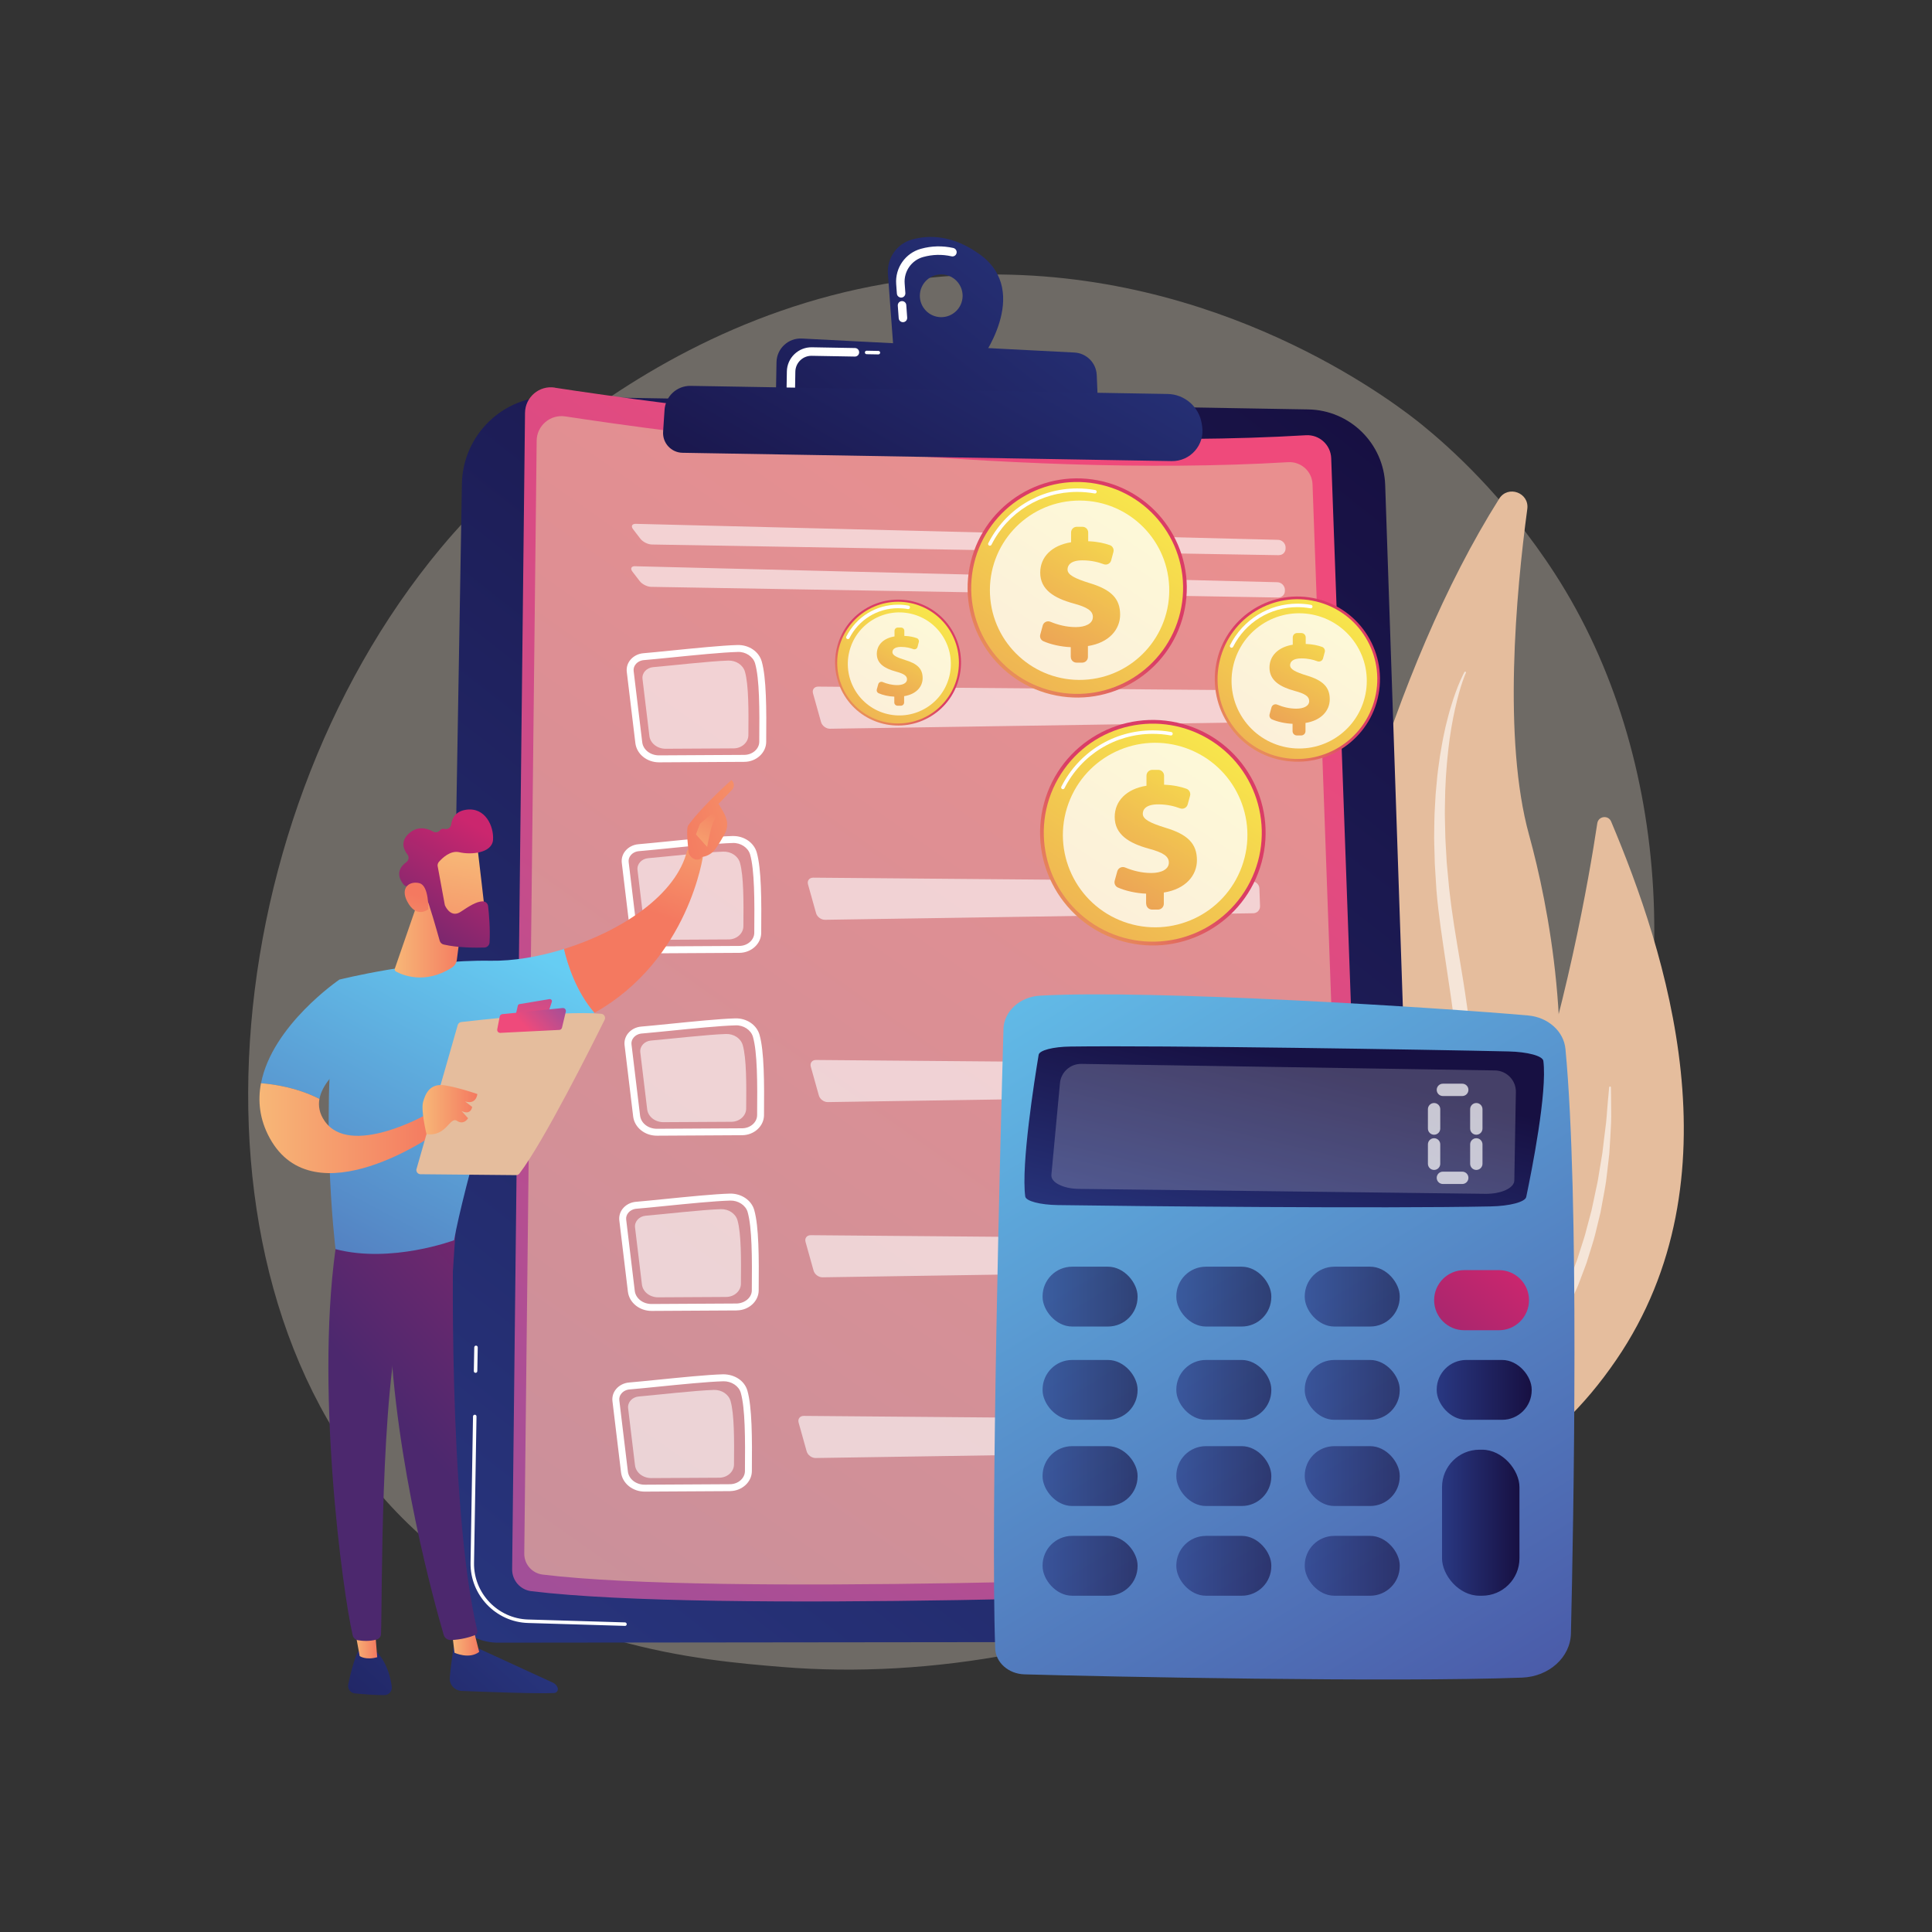 <?xml version="1.0" encoding="UTF-8"?>
<svg xmlns="http://www.w3.org/2000/svg" xmlns:xlink="http://www.w3.org/1999/xlink" viewBox="0 0 360 360">
  <rect x="0" y="0" width="360" height="360" fill="#333333" stroke="none"/>
  <defs>
    <style>
      .cls-1 {
        fill: url(#linear-gradient-7);
      }

      .cls-2 {
        fill: url(#linear-gradient-5);
      }

      .cls-3 {
        fill: url(#linear-gradient-6);
      }

      .cls-4 {
        fill: url(#linear-gradient-4);
      }

      .cls-5 {
        fill: url(#linear-gradient-3);
      }

      .cls-6 {
        fill: url(#linear-gradient-2);
      }

      .cls-7 {
        fill: url(#linear-gradient);
      }

      .cls-8, .cls-9, .cls-10, .cls-11 {
        fill: #fff;
      }

      .cls-8, .cls-12, .cls-13 {
        opacity: .6;
      }

      .cls-9 {
        opacity: .78;
      }

      .cls-14 {
        isolation: isolate;
      }

      .cls-15 {
        fill: url(#linear-gradient-9);
      }

      .cls-15, .cls-16, .cls-17, .cls-18, .cls-19, .cls-20, .cls-21, .cls-22, .cls-23, .cls-24, .cls-25, .cls-26 {
        opacity: .63;
      }

      .cls-16 {
        fill: url(#linear-gradient-8);
      }

      .cls-27, .cls-12 {
        fill: #e5bd9d;
      }

      .cls-17 {
        fill: url(#linear-gradient-20);
      }

      .cls-18 {
        fill: url(#linear-gradient-21);
      }

      .cls-19 {
        fill: url(#linear-gradient-19);
      }

      .cls-20 {
        fill: url(#linear-gradient-14);
      }

      .cls-21 {
        fill: url(#linear-gradient-10);
      }

      .cls-22 {
        fill: url(#linear-gradient-13);
      }

      .cls-23 {
        fill: url(#linear-gradient-12);
      }

      .cls-24 {
        fill: url(#linear-gradient-18);
      }

      .cls-25 {
        fill: url(#linear-gradient-16);
      }

      .cls-26 {
        fill: url(#linear-gradient-17);
      }

      .cls-28 {
        fill: url(#linear-gradient-43);
      }

      .cls-29 {
        fill: url(#linear-gradient-40);
      }

      .cls-30 {
        fill: url(#linear-gradient-41);
      }

      .cls-31 {
        fill: url(#linear-gradient-42);
      }

      .cls-32 {
        fill: url(#linear-gradient-49);
      }

      .cls-33 {
        fill: url(#linear-gradient-48);
      }

      .cls-34 {
        fill: url(#linear-gradient-45);
      }

      .cls-35 {
        fill: url(#linear-gradient-47);
      }

      .cls-36 {
        fill: url(#linear-gradient-44);
      }

      .cls-37 {
        fill: url(#linear-gradient-46);
      }

      .cls-38 {
        fill: url(#linear-gradient-11);
      }

      .cls-39 {
        fill: url(#linear-gradient-22);
      }

      .cls-40 {
        fill: url(#linear-gradient-23);
      }

      .cls-41 {
        fill: url(#linear-gradient-28);
      }

      .cls-42 {
        fill: url(#linear-gradient-25);
      }

      .cls-43 {
        fill: url(#linear-gradient-32);
      }

      .cls-44 {
        fill: url(#linear-gradient-31);
      }

      .cls-45 {
        fill: url(#linear-gradient-33);
      }

      .cls-46 {
        fill: url(#linear-gradient-30);
      }

      .cls-47 {
        fill: url(#linear-gradient-15);
      }

      .cls-48 {
        fill: url(#linear-gradient-35);
      }

      .cls-49 {
        fill: url(#linear-gradient-34);
      }

      .cls-50 {
        fill: url(#linear-gradient-36);
      }

      .cls-51 {
        fill: url(#linear-gradient-38);
      }

      .cls-52 {
        fill: url(#linear-gradient-27);
      }

      .cls-53 {
        fill: url(#linear-gradient-24);
      }

      .cls-54 {
        fill: url(#linear-gradient-26);
      }

      .cls-55 {
        fill: url(#linear-gradient-29);
      }

      .cls-56 {
        fill: url(#linear-gradient-37);
      }

      .cls-57 {
        fill: url(#linear-gradient-39);
      }

      .cls-58 {
        fill: url(#linear-gradient-53);
      }

      .cls-59 {
        fill: url(#linear-gradient-50);
      }

      .cls-60 {
        fill: url(#linear-gradient-51);
      }

      .cls-61 {
        fill: url(#linear-gradient-52);
      }

      .cls-62 {
        opacity: .7;
      }

      .cls-11 {
        mix-blend-mode: soft-light;
        opacity: .2;
      }

      .cls-63 {
        fill: #f9eada;
        opacity: .3;
      }
    </style>
    <linearGradient id="linear-gradient" x1="74.14" y1="320.91" x2="259.54" y2="84.86" gradientUnits="userSpaceOnUse">
      <stop offset="0" stop-color="#293882"/>
      <stop offset="1" stop-color="#171042"/>
    </linearGradient>
    <linearGradient id="linear-gradient-2" x1="-430.33" y1="3325.88" x2="-266.03" y2="3083.49" gradientTransform="translate(549.86 -2972.61) rotate(.97)" gradientUnits="userSpaceOnUse">
      <stop offset="0" stop-color="#8d50a0"/>
      <stop offset="1" stop-color="#ef4a7b"/>
    </linearGradient>
    <linearGradient id="linear-gradient-3" x1="160.1" y1="3.78" x2="95.26" y2="89.07" gradientTransform="translate(38.96 18.89) rotate(1.49)" xlink:href="#linear-gradient"/>
    <linearGradient id="linear-gradient-4" x1="-293.08" y1="3010.05" x2="-357.87" y2="3095.28" gradientTransform="translate(549.86 -2972.61) rotate(.97)" xlink:href="#linear-gradient"/>
    <linearGradient id="linear-gradient-5" x1="-301.24" y1="3015.26" x2="-345.98" y2="3097.41" gradientTransform="translate(549.86 -2972.61) rotate(.97)" xlink:href="#linear-gradient"/>
    <linearGradient id="linear-gradient-6" x1="179.35" y1="155.24" x2="280.66" y2="319.5" gradientUnits="userSpaceOnUse">
      <stop offset="0" stop-color="#66cdf3"/>
      <stop offset="1" stop-color="#4a5aa8"/>
    </linearGradient>
    <linearGradient id="linear-gradient-7" x1="231.72" y1="239.86" x2="241.91" y2="197.61" xlink:href="#linear-gradient"/>
    <linearGradient id="linear-gradient-8" x1="194.27" y1="241.6" x2="211.98" y2="241.6" xlink:href="#linear-gradient"/>
    <linearGradient id="linear-gradient-9" x1="219.19" y1="241.6" x2="236.89" y2="241.6" xlink:href="#linear-gradient"/>
    <linearGradient id="linear-gradient-10" x1="243.12" y1="241.6" x2="260.83" y2="241.6" xlink:href="#linear-gradient"/>
    <linearGradient id="linear-gradient-11" x1="281.54" y1="235.83" x2="242.07" y2="282.36" gradientUnits="userSpaceOnUse">
      <stop offset="0" stop-color="#cb266e"/>
      <stop offset="1" stop-color="#4c286e"/>
    </linearGradient>
    <linearGradient id="linear-gradient-12" x1="194.27" y1="258.98" x2="211.98" y2="258.98" xlink:href="#linear-gradient"/>
    <linearGradient id="linear-gradient-13" x1="219.19" y1="258.98" x2="236.89" y2="258.98" xlink:href="#linear-gradient"/>
    <linearGradient id="linear-gradient-14" x1="243.12" y1="258.98" x2="260.83" y2="258.98" xlink:href="#linear-gradient"/>
    <linearGradient id="linear-gradient-15" x1="267.71" y1="258.98" x2="285.42" y2="258.98" xlink:href="#linear-gradient"/>
    <linearGradient id="linear-gradient-16" x1="194.27" y1="275.05" x2="211.98" y2="275.05" xlink:href="#linear-gradient"/>
    <linearGradient id="linear-gradient-17" x1="219.19" y1="275.05" x2="236.89" y2="275.05" xlink:href="#linear-gradient"/>
    <linearGradient id="linear-gradient-18" x1="243.12" y1="275.05" x2="260.83" y2="275.05" xlink:href="#linear-gradient"/>
    <linearGradient id="linear-gradient-19" x1="194.27" y1="291.77" x2="211.98" y2="291.77" xlink:href="#linear-gradient"/>
    <linearGradient id="linear-gradient-20" x1="219.19" y1="291.77" x2="236.89" y2="291.77" xlink:href="#linear-gradient"/>
    <linearGradient id="linear-gradient-21" x1="243.12" y1="291.77" x2="260.83" y2="291.77" xlink:href="#linear-gradient"/>
    <linearGradient id="linear-gradient-22" x1="268.7" y1="283.73" x2="283.12" y2="283.73" xlink:href="#linear-gradient"/>
    <linearGradient id="linear-gradient-23" x1="151.29" y1="142.1" x2="167.02" y2="123.84" gradientTransform="translate(89.91 -69.53) rotate(31.72)" gradientUnits="userSpaceOnUse">
      <stop offset="0" stop-color="#f9ee4a"/>
      <stop offset="1" stop-color="#da3d66"/>
    </linearGradient>
    <linearGradient id="linear-gradient-24" x1="175.91" y1="110.52" x2="129.39" y2="180.8" gradientTransform="matrix(1,0,0,1,0,0)" xlink:href="#linear-gradient-23"/>
    <linearGradient id="linear-gradient-25" x1="174.52" y1="112.54" x2="149.75" y2="154.12" gradientTransform="matrix(1,0,0,1,0,0)" xlink:href="#linear-gradient-23"/>
    <linearGradient id="linear-gradient-26" x1="172.79" y1="141.99" x2="200.17" y2="110.21" gradientTransform="translate(270.35 -108.26) rotate(79.1)" xlink:href="#linear-gradient-23"/>
    <linearGradient id="linear-gradient-27" x1="215.65" y1="87.02" x2="134.67" y2="209.36" gradientTransform="translate(261.24 -110.96) rotate(76.72)" xlink:href="#linear-gradient-23"/>
    <linearGradient id="linear-gradient-28" x1="213.23" y1="90.53" x2="170.11" y2="162.92" gradientTransform="matrix(1,0,0,1,0,0)" xlink:href="#linear-gradient-23"/>
    <linearGradient id="linear-gradient-29" x1="186.06" y1="188.54" x2="214.24" y2="155.83" gradientTransform="translate(307.84 -92.95) rotate(74.71)" xlink:href="#linear-gradient-23"/>
    <linearGradient id="linear-gradient-30" x1="230.16" y1="131.97" x2="146.83" y2="257.86" gradientTransform="translate(229.74 -109.4) rotate(57.39)" xlink:href="#linear-gradient-23"/>
    <linearGradient id="linear-gradient-31" x1="227.67" y1="135.58" x2="183.3" y2="210.07" gradientTransform="matrix(1,0,0,1,0,0)" xlink:href="#linear-gradient-23"/>
    <linearGradient id="linear-gradient-32" x1="220.69" y1="151" x2="241.34" y2="127.03" gradientTransform="translate(333.55 -130.42) rotate(82.03)" xlink:href="#linear-gradient-23"/>
    <linearGradient id="linear-gradient-33" x1="253.01" y1="109.55" x2="191.95" y2="201.79" gradientTransform="translate(294.38 -141.21) rotate(73.49)" xlink:href="#linear-gradient-23"/>
    <linearGradient id="linear-gradient-34" x1="251.19" y1="112.2" x2="218.68" y2="166.78" gradientTransform="matrix(1,0,0,1,0,0)" xlink:href="#linear-gradient-23"/>
    <linearGradient id="linear-gradient-35" x1="9041.27" y1="301.3" x2="8984.12" y2="363.46" gradientTransform="translate(-8938.51)" xlink:href="#linear-gradient"/>
    <linearGradient id="linear-gradient-36" x1="9022.72" y1="305.92" x2="9027.79" y2="305.92" gradientTransform="translate(-8938.51)" gradientUnits="userSpaceOnUse">
      <stop offset="0" stop-color="#f7b777"/>
      <stop offset="1" stop-color="#f47960"/>
    </linearGradient>
    <linearGradient id="linear-gradient-37" x1="156.95" y1="198.86" x2="78.26" y2="269.02" xlink:href="#linear-gradient-11"/>
    <linearGradient id="linear-gradient-38" x1="9028.45" y1="289.51" x2="8971.3" y2="351.67" gradientTransform="translate(-8938.51)" xlink:href="#linear-gradient"/>
    <linearGradient id="linear-gradient-39" x1="9004.42" y1="305.66" x2="9008.81" y2="305.66" xlink:href="#linear-gradient-36"/>
    <linearGradient id="linear-gradient-40" x1="151.21" y1="192.43" x2="72.52" y2="262.59" xlink:href="#linear-gradient-11"/>
    <linearGradient id="linear-gradient-41" x1="93.06" y1="174.21" x2="45.84" y2="263.22" xlink:href="#linear-gradient-6"/>
    <linearGradient id="linear-gradient-42" x1="-7440.26" y1="143.27" x2="-7431.3" y2="168.86" gradientTransform="translate(-7313.23) rotate(-180) scale(1 -1)" xlink:href="#linear-gradient-36"/>
    <linearGradient id="linear-gradient-43" x1="164.06" y1="144.28" x2="124.71" y2="155.1" gradientTransform="matrix(1,0,0,1,0,0)" xlink:href="#linear-gradient-36"/>
    <linearGradient id="linear-gradient-44" x1="-7441.03" y1="162.3" x2="-7447.78" y2="148.69" gradientTransform="translate(-7313.23) rotate(-180) scale(1 -1)" xlink:href="#linear-gradient-36"/>
    <linearGradient id="linear-gradient-45" x1="75.84" y1="165.08" x2="28.63" y2="254.09" xlink:href="#linear-gradient-6"/>
    <linearGradient id="linear-gradient-46" x1="8986.86" y1="210.22" x2="9019.68" y2="210.22" xlink:href="#linear-gradient-36"/>
    <linearGradient id="linear-gradient-47" x1="9040.91" y1="175.03" x2="9037.06" y2="191.91" gradientTransform="translate(-8938.51)" xlink:href="#linear-gradient-2"/>
    <linearGradient id="linear-gradient-48" x1="105.15" y1="184.4" x2="97.94" y2="191.39" gradientTransform="matrix(1,0,0,1,0,0)" xlink:href="#linear-gradient-2"/>
    <linearGradient id="linear-gradient-49" x1="9017.24" y1="206.78" x2="9027.47" y2="206.78" xlink:href="#linear-gradient-36"/>
    <linearGradient id="linear-gradient-50" x1="9012.06" y1="175.13" x2="9025.03" y2="175.13" xlink:href="#linear-gradient-36"/>
    <linearGradient id="linear-gradient-51" x1="-2570.32" y1="1928.47" x2="-2586.71" y2="1950.14" gradientTransform="translate(1540.04 -2706.64) rotate(-26.21)" xlink:href="#linear-gradient-36"/>
    <linearGradient id="linear-gradient-52" x1="90.14" y1="154.89" x2="71.99" y2="184.62" xlink:href="#linear-gradient-11"/>
    <linearGradient id="linear-gradient-53" x1="-2594.32" y1="1945.63" x2="-2581.18" y2="1932.15" gradientTransform="translate(1540.04 -2706.64) rotate(-26.21)" xlink:href="#linear-gradient-36"/>
  </defs>
  <g class="cls-14">
    <g id="Layer_1">
      <g>
        <path class="cls-63" d="M297.28,227.41c-26.54,61.35-96.61,87.71-151.51,83.21-14.99-1.23-45.15-3.7-68.7-25.72-45.22-42.29-38.26-130.69,5.03-182.74,5.57-6.7,44.16-51.61,104.3-51.01,44.03.44,74.93,25.03,78.69,28.1,4.75,3.87,15.22,13.07,24.65,27.66,22.17,34.29,24.12,82.15,7.53,120.49Z"/>
        <g>
          <path class="cls-27" d="M279.35,92.93c1.63-2.59,5.64-1.13,5.24,1.9-2.1,15.63-4.59,42.92.33,60.75,7.23,26.22,20.22,103.36-53.07,122.88,0,0,6.98-121.26,47.51-185.54Z"/>
          <path class="cls-8" d="M273.16,125.34s-.07.15-.18.43c-.11.28-.28.71-.47,1.27-.39,1.12-.87,2.79-1.36,4.95-.48,2.16-.97,4.8-1.3,7.86-.34,3.06-.59,6.52-.61,10.31-.06,1.89.06,3.86.08,5.9.04,1.02.11,2.05.17,3.11.03.53.06,1.06.09,1.59.04.53.1,1.07.15,1.61.1,1.08.21,2.17.31,3.28.05.53.14,1.11.2,1.66.07.56.13,1.13.21,1.69.3,2.24.67,4.55,1.06,6.9.39,2.35.81,4.74,1.19,7.17.19,1.22.38,2.44.55,3.68.09.62.18,1.24.27,1.86.08.62.16,1.25.24,1.87.17,1.25.29,2.51.43,3.78.14,1.27.23,2.54.34,3.82.07,1.28.16,2.56.19,3.85l.04,1.93.02.97v.97c-.04,5.16-.48,10.34-1.46,15.35-.98,5-2.46,9.82-4.31,14.3-.23.56-.46,1.12-.69,1.67-.26.54-.52,1.08-.77,1.62-.52,1.07-1,2.15-1.58,3.16-.56,1.02-1.09,2.04-1.67,3.02-.6.97-1.18,1.92-1.76,2.87-2.41,3.71-4.92,7.06-7.43,9.97-.62.73-1.24,1.45-1.83,2.15-.63.67-1.25,1.32-1.85,1.96-.6.64-1.19,1.25-1.76,1.86-.6.58-1.17,1.14-1.73,1.68-2.2,2.21-4.29,3.95-5.96,5.43-.82.75-1.63,1.35-2.3,1.89-.68.54-1.25,1-1.72,1.37-.93.75-1.43,1.14-1.43,1.14-.07.06-.17.04-.23-.03-.05-.07-.05-.16.02-.22h0s.47-.43,1.35-1.24c.44-.4.98-.9,1.62-1.48.32-.29.66-.61,1.02-.94.18-.17.37-.34.56-.52.19-.18.38-.37.58-.57.79-.78,1.67-1.64,2.62-2.58.24-.23.48-.47.73-.72.25-.24.48-.51.73-.77.49-.52,1.01-1.07,1.54-1.63.53-.56,1.07-1.14,1.64-1.74.53-.62,1.08-1.26,1.65-1.91.56-.65,1.14-1.33,1.73-2.01.56-.71,1.14-1.44,1.73-2.18.29-.37.59-.75.89-1.12.15-.19.3-.38.45-.57.14-.2.28-.4.43-.6.57-.8,1.16-1.61,1.75-2.44.61-.81,1.15-1.7,1.72-2.58.29-.44.57-.88.86-1.33.15-.22.29-.45.44-.67.14-.23.27-.46.41-.7.54-.93,1.09-1.88,1.65-2.84.53-.97,1.02-1.98,1.54-2.98.54-1,.98-2.05,1.45-3.1.24-.53.47-1.06.71-1.59.21-.54.42-1.09.64-1.63,1.73-4.36,3.08-9.04,3.94-13.88.88-4.84,1.31-9.84,1.3-14.86,0-5.01-.38-10.04-.98-14.97-.08-.62-.15-1.23-.22-1.85-.08-.61-.17-1.23-.25-1.84-.16-1.22-.35-2.44-.53-3.65-.36-2.43-.72-4.82-1.07-7.18-.35-2.37-.68-4.69-.95-7.01-.14-1.16-.24-2.26-.34-3.41-.07-1.13-.14-2.24-.21-3.35-.03-.55-.07-1.1-.1-1.64-.01-.54-.03-1.08-.04-1.62-.03-1.07-.07-2.13-.08-3.16.03-2.08.02-4.08.16-6,.03-.48.05-.96.08-1.43.01-.24.03-.47.04-.7.02-.23.04-.46.06-.69.08-.92.17-1.81.25-2.69.08-.87.22-1.72.33-2.54.06-.41.11-.82.17-1.22.07-.4.14-.79.2-1.17.14-.77.25-1.52.4-2.23.15-.71.3-1.4.44-2.06.33-1.31.62-2.52.96-3.59.63-2.15,1.27-3.8,1.75-4.9.24-.55.44-.97.58-1.25.14-.28.22-.42.22-.42h0c.04-.08.14-.11.22-.07.07.04.1.13.07.21Z"/>
        </g>
        <g>
          <path class="cls-27" d="M243.67,277.99s32.92,11.4,57.51-24.62c23.1-33.83,9.22-76.13-.97-100.29-.53-1.26-2.38-1.02-2.58.33-3.06,20.35-17.28,99.9-55.71,124.52l1.76.06Z"/>
          <path class="cls-8" d="M247.1,278.45s.1-.02.28-.06c.18-.04.46-.1.81-.18.71-.17,1.76-.43,3.06-.85.66-.19,1.37-.45,2.15-.7.77-.29,1.62-.58,2.49-.95,1.77-.7,3.72-1.6,5.79-2.69,2.08-1.07,4.25-2.39,6.47-3.87,1.09-.78,2.22-1.55,3.32-2.43.28-.21.56-.43.84-.65l.42-.33.41-.35c.54-.47,1.09-.94,1.64-1.41,2.15-1.96,4.3-4.07,6.26-6.42.25-.29.5-.58.74-.87l.37-.44.35-.46c.46-.61.93-1.23,1.4-1.84.48-.6.9-1.26,1.33-1.9l1.3-1.93,1.19-2,.59-1c.1-.17.2-.33.29-.5l.27-.51c.36-.69.71-1.37,1.06-2.05.18-.34.35-.68.53-1.02.16-.35.31-.7.47-1.05.31-.7.62-1.39.93-2.08.15-.35.32-.69.45-1.04.13-.35.27-.7.4-1.05.27-.7.53-1.4.79-2.09.13-.35.27-.69.39-1.03.11-.35.22-.7.33-1.05.22-.69.44-1.38.66-2.06.21-.68.45-1.35.61-2.04.36-1.36.71-2.68,1.06-3.98.3-1.3.54-2.58.81-3.82.13-.62.28-1.22.38-1.82.1-.6.19-1.19.29-1.77.19-1.16.37-2.26.55-3.32.14-1.06.25-2.07.36-3.01.12-.95.23-1.83.33-2.65.1-.82.13-1.58.19-2.26.11-1.37.2-2.44.28-3.18.07-.73.1-1.13.1-1.13h0c0-.1.09-.16.18-.16.08,0,.15.08.15.16,0,0,0,.39.02,1.13.01.74.02,1.82.03,3.2,0,.69.02,1.46-.02,2.29-.04.83-.09,1.73-.14,2.69-.06.96-.11,1.98-.19,3.06-.12,1.07-.25,2.2-.39,3.38-.07.59-.14,1.19-.22,1.8-.08.61-.21,1.23-.31,1.86-.23,1.26-.46,2.57-.72,3.9-.32,1.33-.65,2.69-.99,4.08-.16.7-.39,1.39-.6,2.09-.22.7-.44,1.4-.66,2.11-.11.36-.22.71-.33,1.07-.12.35-.26.71-.39,1.06-.27.71-.54,1.42-.81,2.14-.14.36-.27.72-.41,1.08-.14.36-.31.71-.47,1.06-.32.71-.64,1.42-.96,2.13-.16.36-.32.71-.49,1.07-.18.35-.37.7-.55,1.05-.37.7-.73,1.4-1.1,2.1l-.28.53c-.09.17-.2.34-.3.51l-.61,1.02-1.23,2.04-1.36,1.96c-.45.65-.89,1.32-1.39,1.93-.49.62-.97,1.25-1.46,1.87l-.36.47-.39.44c-.26.3-.52.59-.78.89-2.03,2.39-4.29,4.5-6.54,6.46-.58.47-1.15.94-1.71,1.41l-.42.35-.44.32c-.29.22-.58.43-.87.64-1.13.88-2.32,1.63-3.46,2.38-.57.37-1.16.7-1.72,1.05-.28.17-.57.34-.84.51-.28.16-.57.31-.85.47-.56.31-1.12.61-1.66.9-.56.27-1.1.54-1.64.8-2.15,1.01-4.16,1.84-5.99,2.48-.9.34-1.77.59-2.56.85-.8.23-1.53.46-2.21.62-1.34.35-2.41.55-3.14.69-.36.06-.65.11-.84.14-.19.03-.29.04-.29.04-.09.01-.17-.05-.18-.14-.01-.09.05-.17.13-.18h0Z"/>
        </g>
        <g>
          <path class="cls-7" d="M102.91,73.89l140.86,2.4c7.77.13,14.08,6.33,14.34,14.1l6.92,204.39c.21,6.08-4.66,11.12-10.74,11.13l-161.49.18c-5.71,0-10.32-4.68-10.23-10.39l3.5-205.53c.16-9.15,7.7-16.44,16.85-16.28Z"/>
          <path class="cls-10" d="M116.45,302.96h0l-18.06-.54c-6.01-.18-10.81-5.22-10.71-11.22l.46-27.27c0-.18.15-.31.33-.32.18,0,.33.15.32.33l-.46,27.27c-.1,5.65,4.42,10.39,10.07,10.56l18.06.54c.18,0,.32.16.32.34,0,.18-.15.32-.33.32Z"/>
          <path class="cls-10" d="M88.61,255.81h0c-.18,0-.33-.15-.32-.33l.08-4.42c0-.18.16-.34.33-.32.18,0,.33.15.32.33l-.08,4.42c0,.18-.15.32-.33.32Z"/>
          <g>
            <path class="cls-6" d="M103.37,72.24c19.19,2.94,85.2,12.13,139.96,8.86,2.5-.15,4.63,1.78,4.72,4.28l7.41,205.31c.1,2.82-2.09,5.18-4.9,5.3-23.02.97-117.84,4.62-151.57.5-2.05-.25-3.58-2.01-3.56-4.08l2.4-215.48c.03-2.93,2.65-5.15,5.54-4.71Z"/>
            <path class="cls-12" d="M105.34,77.59c18.47,2.83,81.99,11.67,134.69,8.53,2.4-.14,4.46,1.71,4.54,4.12l7.13,197.58c.1,2.71-2.01,4.99-4.72,5.1-22.16.93-113.4,4.44-145.86.48-1.98-.24-3.45-1.93-3.43-3.92l2.31-207.36c.03-2.82,2.55-4.95,5.33-4.53Z"/>
            <g class="cls-13">
              <path class="cls-10" d="M238.3,103.44c.72.01,1.28-.57,1.25-1.29v-.22c-.05-.72-.67-1.32-1.39-1.34l-119.68-2.98c-.72-.02-.95.44-.51,1.01l1.37,1.78c.44.57,1.39,1.05,2.11,1.06l116.85,1.99Z"/>
            </g>
            <g class="cls-13">
              <path class="cls-10" d="M118.35,105.5c-.72-.02-.95.44-.51,1.01l1.37,1.78c.44.57,1.39,1.05,2.11,1.06l116.85,1.99c.72.01,1.28-.57,1.25-1.29v-.22c-.05-.72-.67-1.32-1.39-1.34l-119.68-2.98Z"/>
            </g>
            <path class="cls-10" d="M137.8,177.55s-.03,0-.04,0l-15.86.09c-2.28.01-4.19-1.53-4.44-3.59l-1.6-13.28c-.09-.79.14-1.58.66-2.21.58-.71,1.47-1.17,2.43-1.25h0c1.34-.11,3.18-.3,5.2-.5,4.41-.44,9.4-.95,12.34-1.03.02,0,.04,0,.06,0,2.1-.03,3.93,1.22,4.46,3.07.87,3.05.89,8.83.83,14.99-.02,2.02-1.83,3.68-4.04,3.71ZM119.06,158.6c-.62.05-1.18.33-1.54.78-.3.36-.43.8-.38,1.24l1.6,13.28c.17,1.41,1.52,2.46,3.15,2.45l15.86-.09s.02,0,.03,0c1.52-.02,2.75-1.11,2.77-2.43.06-6.06.05-11.74-.78-14.62-.37-1.27-1.76-2.2-3.24-2.13-2.89.08-8.08.6-12.25,1.02-2.03.2-3.88.39-5.22.5h0Z"/>
            <path class="cls-8" d="M120.79,159.91c3.33-.28,10.55-1.12,13.99-1.22,1.45-.04,2.74.82,3.1,2.07.7,2.44.69,7.32.64,11.83-.01,1.35-1.24,2.45-2.75,2.46l-12.67.07c-1.56,0-2.87-1.03-3.03-2.41l-1.28-10.61c-.13-1.1.77-2.09,2-2.19Z"/>
            <g class="cls-13">
              <path class="cls-10" d="M151.52,163.54c-.72,0-1.15.56-.96,1.25l1.5,5.36c.19.69.94,1.25,1.67,1.24l79.8-1.22c.72-.01,1.29-.61,1.26-1.33l-.12-3.29c-.03-.72-.64-1.32-1.36-1.32l-81.79-.69Z"/>
            </g>
            <path class="cls-10" d="M138.73,141.96s-.03,0-.04,0l-15.86.09c-2.28.01-4.19-1.53-4.44-3.59l-1.6-13.28c-.09-.79.14-1.58.66-2.21.58-.71,1.47-1.17,2.43-1.25h0c1.34-.11,3.18-.3,5.2-.5,4.41-.44,9.4-.95,12.34-1.03.02,0,.04,0,.06,0,2.1-.03,3.93,1.22,4.46,3.07.87,3.05.89,8.83.83,14.99-.02,2.02-1.83,3.68-4.04,3.71ZM119.99,123c-.62.05-1.18.33-1.54.78-.3.36-.43.8-.38,1.24l1.6,13.28c.17,1.41,1.52,2.46,3.15,2.45l15.86-.09s.02,0,.03,0c1.52-.02,2.75-1.11,2.77-2.43.06-6.06.05-11.74-.78-14.62-.37-1.27-1.76-2.2-3.24-2.13-2.89.08-8.08.6-12.25,1.02-2.03.2-3.88.39-5.22.5h0Z"/>
            <path class="cls-8" d="M121.72,124.31c3.33-.28,10.55-1.12,13.99-1.22,1.45-.04,2.74.82,3.1,2.07.7,2.44.69,7.32.64,11.83-.01,1.35-1.24,2.45-2.75,2.46l-12.67.07c-1.56,0-2.87-1.03-3.03-2.41l-1.28-10.61c-.13-1.1.77-2.09,2-2.19Z"/>
            <g class="cls-13">
              <path class="cls-10" d="M152.45,127.94c-.72,0-1.15.56-.96,1.25l1.5,5.36c.19.69.94,1.25,1.67,1.24l79.8-1.22c.72-.01,1.29-.61,1.26-1.33l-.12-3.29c-.03-.72-.64-1.32-1.36-1.32l-81.79-.69Z"/>
            </g>
            <path class="cls-10" d="M138.32,211.53s-.03,0-.04,0l-15.86.09c-2.28.01-4.19-1.53-4.44-3.59l-1.6-13.28c-.09-.79.14-1.58.66-2.21.58-.71,1.47-1.17,2.43-1.25h0c1.34-.11,3.18-.3,5.2-.5,4.41-.44,9.4-.95,12.34-1.03.02,0,.04,0,.06,0,2.1-.03,3.93,1.22,4.46,3.07.87,3.05.89,8.83.83,14.99-.02,2.02-1.83,3.68-4.04,3.71ZM119.59,192.58c-.62.05-1.18.33-1.54.78-.3.36-.43.8-.38,1.24l1.6,13.28c.17,1.41,1.52,2.46,3.15,2.45l15.86-.09s.02,0,.03,0c1.52-.02,2.75-1.11,2.77-2.43.06-6.06.05-11.74-.78-14.62-.37-1.28-1.76-2.19-3.24-2.13-2.89.08-8.08.6-12.25,1.02-2.03.2-3.88.39-5.22.5h0Z"/>
            <path class="cls-8" d="M121.31,193.89c3.33-.28,10.55-1.12,13.99-1.22,1.45-.04,2.74.82,3.1,2.07.7,2.44.69,7.32.64,11.83-.01,1.35-1.24,2.45-2.75,2.46l-12.67.07c-1.56,0-2.87-1.03-3.03-2.41l-1.28-10.61c-.13-1.1.77-2.09,2-2.19Z"/>
            <g class="cls-13">
              <path class="cls-10" d="M152.04,197.51c-.72,0-1.15.56-.96,1.25l1.5,5.36c.19.69.94,1.25,1.67,1.24l79.8-1.22c.72-.01,1.29-.61,1.26-1.33l-.12-3.29c-.03-.72-.64-1.32-1.36-1.32l-81.79-.69Z"/>
            </g>
            <path class="cls-10" d="M137.34,244.18s-.03,0-.04,0l-15.86.09c-2.28.01-4.19-1.53-4.44-3.59l-1.6-13.28c-.09-.79.14-1.58.66-2.21.58-.71,1.47-1.17,2.43-1.25h0c1.33-.11,3.17-.3,5.19-.5,4.19-.42,9.41-.95,12.34-1.03,2.09-.04,3.99,1.2,4.52,3.06.87,3.05.89,8.83.83,14.99-.02,2.02-1.83,3.68-4.04,3.71ZM118.6,225.23c-.62.05-1.18.33-1.54.78-.3.36-.43.8-.38,1.24l1.6,13.28c.17,1.41,1.52,2.46,3.15,2.45l15.86-.09c1.49-.05,2.79-1.1,2.8-2.43.06-6.06.05-11.74-.78-14.62-.37-1.27-1.76-2.17-3.24-2.13-2.89.08-8.08.6-12.25,1.02-2.03.2-3.87.39-5.22.5h0Z"/>
            <path class="cls-8" d="M120.33,226.53c3.33-.28,10.55-1.12,13.99-1.22,1.45-.04,2.74.82,3.1,2.07.7,2.44.69,7.32.64,11.83-.01,1.35-1.24,2.45-2.75,2.46l-12.67.07c-1.56,0-2.87-1.03-3.03-2.41l-1.28-10.61c-.13-1.1.77-2.09,2-2.19Z"/>
            <g class="cls-13">
              <path class="cls-10" d="M151.06,230.16c-.72,0-1.15.56-.96,1.25l1.5,5.36c.19.69.94,1.25,1.67,1.24l79.8-1.22c.72-.01,1.29-.61,1.26-1.33l-.12-3.29c-.03-.72-.64-1.32-1.36-1.32l-81.79-.69Z"/>
            </g>
            <path class="cls-10" d="M136.06,277.85s-.03,0-.04,0l-15.86.09c-2.28.01-4.19-1.53-4.44-3.59l-1.6-13.28c-.09-.79.14-1.58.66-2.21.58-.71,1.47-1.17,2.43-1.25h0c1.34-.11,3.18-.3,5.2-.5,4.41-.44,9.4-.95,12.34-1.03,2.15,0,3.99,1.2,4.52,3.06.87,3.05.89,8.83.83,14.99-.02,2.02-1.83,3.68-4.04,3.71ZM117.32,258.9c-.62.05-1.18.33-1.54.78-.3.36-.43.8-.38,1.24l1.6,13.28c.17,1.41,1.52,2.46,3.15,2.45l15.86-.09s.02,0,.03,0c1.52-.02,2.75-1.11,2.77-2.43.06-6.06.05-11.74-.78-14.62-.37-1.27-1.76-2.16-3.24-2.13-2.89.08-8.08.6-12.25,1.02-2.03.2-3.88.39-5.22.5h0Z"/>
            <path class="cls-8" d="M119.04,260.21c3.33-.28,10.55-1.12,13.99-1.22,1.45-.04,2.74.82,3.1,2.07.7,2.44.69,7.32.64,11.83-.01,1.35-1.24,2.45-2.75,2.46l-12.67.07c-1.56,0-2.87-1.03-3.03-2.41l-1.28-10.61c-.13-1.1.77-2.09,2-2.19Z"/>
            <g class="cls-13">
              <path class="cls-10" d="M149.77,263.83c-.72,0-1.15.56-.96,1.25l1.5,5.36c.19.69.94,1.25,1.67,1.24l79.8-1.22c.72-.01,1.29-.61,1.26-1.33l-.12-3.29c-.03-.72-.64-1.32-1.36-1.32l-81.79-.69Z"/>
            </g>
          </g>
          <path class="cls-5" d="M182.55,47.39c-5.03-3.63-9.45-3.63-12.58-2.77-2.86.79-4.74,3.5-4.52,6.46l1.09,14.68,15.96,1.69s9.92-12.95.06-20.06ZM175.32,59.1c-2.2-.04-3.95-1.85-3.92-4.05.04-2.2,1.85-3.95,4.05-3.92,2.2.04,3.95,1.85,3.92,4.05-.04,2.2-1.85,3.95-4.05,3.92Z"/>
          <path class="cls-10" d="M167.96,59.98c-.28-.11-.48-.36-.5-.68l-.17-2.34c-.03-.44.29-.82.73-.85.44-.03.82.29.85.73l.17,2.34c.03.44-.29.82-.73.85-.12,0-.24,0-.34-.05ZM167.62,55.39c-.28-.11-.48-.36-.5-.68l-.13-1.78c-.22-3.01,1.71-5.77,4.61-6.57,1.98-.55,4.01-.6,6.04-.15.42.1.7.52.6.95-.09.43-.52.7-.94.6-1.77-.4-3.55-.35-5.28.13-2.17.6-3.62,2.67-3.45,4.93l.13,1.78c.03.44-.29.82-.73.85-.12,0-.24,0-.34-.05Z"/>
          <path class="cls-4" d="M144.56,74.87l.13-7.37c.04-2.54,2.19-4.55,4.73-4.42l50.79,2.61c2.25.12,4.05,1.93,4.15,4.18l.3,7.09-60.09-2.09Z"/>
          <path class="cls-10" d="M163.67,66.04h0l-2.19-.04c-.18,0-.33-.15-.32-.33,0-.18.15-.32.33-.32h0l2.19.04c.18,0,.33.15.32.33,0,.18-.15.32-.33.32Z"/>
          <path class="cls-10" d="M147.08,72.95c-.3-.12-.51-.41-.51-.75l.05-2.98c.02-1.22.52-2.37,1.4-3.22.88-.85,2.04-1.31,3.26-1.29l8.03.14c.44,0,.79.37.78.81,0,.44-.37.79-.81.78l-8.03-.14c-1.65-.03-3.02,1.29-3.05,2.95l-.05,2.98c0,.44-.37.79-.81.78-.1,0-.19-.02-.27-.05Z"/>
          <path class="cls-2" d="M128.69,71.9l88.86,1.51c3.2.05,5.89,2.4,6.38,5.56l.07.44c.54,3.46-2.17,6.57-5.67,6.51l-91.17-1.55c-2.09-.04-3.73-1.82-3.6-3.91l.27-4.08c.17-2.55,2.31-4.52,4.86-4.48Z"/>
        </g>
        <g>
          <g>
            <g>
              <path class="cls-3" d="M186.98,191.79c-.57,20.34-2.42,90.5-1.54,115.37.09,2.63,2.48,4.75,5.45,4.83,14.72.43,68.66,1.51,92.73.61,5.01-.19,9-3.78,9.1-8.22.5-21.35,1.6-81.4-1.02-108.91-.31-3.3-3.24-5.92-6.95-6.25-16.03-1.42-70.2-4.89-91-3.69-3.75.22-6.69,2.94-6.78,6.26Z"/>
              <path class="cls-1" d="M193.54,196.53c-.79,4.75-3.29,20.57-2.5,26.42.12.85,2.74,1.55,6.07,1.6,13.71.21,60.5.66,80.62.25,3.62-.07,6.46-.83,6.66-1.76,1.02-4.85,3.95-19.58,3.19-25.36-.12-.92-2.91-1.68-6.49-1.76-14.84-.34-64.55-1.15-81.65-.91-3.21.04-5.76.7-5.9,1.53Z"/>
              <path class="cls-11" d="M281.34,200.66c-.73-.75-1.73-1.19-2.77-1.2l-77.07-1.22c-2.06-.03-3.8,1.53-3.99,3.58l-1.6,17.1c-.13,1.4,2.17,2.58,5.11,2.61l75.77.92c2.93.04,5.36-1.08,5.38-2.48l.29-16.49c.02-1.05-.38-2.06-1.11-2.81Z"/>
            </g>
            <g>
              <rect class="cls-16" x="194.27" y="236.03" width="17.7" height="11.15" rx="5.51" ry="5.51"/>
              <rect class="cls-15" x="219.19" y="236.03" width="17.7" height="11.15" rx="5.51" ry="5.51"/>
              <rect class="cls-21" x="243.12" y="236.03" width="17.7" height="11.15" rx="5.51" ry="5.51"/>
              <path class="cls-38" d="M284.91,242.27c0,3.09-2.51,5.6-5.6,5.6h-6.48c-3.09,0-5.6-2.51-5.6-5.6h0c0-3.09,2.51-5.6,5.6-5.6h6.48c3.09,0,5.6,2.51,5.6,5.6h0Z"/>
            </g>
            <g>
              <rect class="cls-23" x="194.27" y="253.41" width="17.7" height="11.15" rx="5.51" ry="5.51"/>
              <rect class="cls-22" x="219.19" y="253.41" width="17.7" height="11.15" rx="5.51" ry="5.51"/>
              <rect class="cls-20" x="243.12" y="253.41" width="17.7" height="11.15" rx="5.51" ry="5.51"/>
              <rect class="cls-47" x="267.71" y="253.41" width="17.7" height="11.15" rx="5.51" ry="5.51"/>
            </g>
            <g>
              <rect class="cls-25" x="194.27" y="269.47" width="17.7" height="11.15" rx="5.51" ry="5.51"/>
              <rect class="cls-26" x="219.19" y="269.47" width="17.7" height="11.15" rx="5.51" ry="5.51"/>
              <rect class="cls-24" x="243.12" y="269.47" width="17.7" height="11.15" rx="5.51" ry="5.51"/>
            </g>
            <g>
              <rect class="cls-19" x="194.27" y="286.19" width="17.7" height="11.15" rx="5.51" ry="5.51"/>
              <rect class="cls-17" x="219.19" y="286.19" width="17.7" height="11.15" rx="5.51" ry="5.51"/>
              <rect class="cls-18" x="243.12" y="286.19" width="17.7" height="11.15" rx="5.51" ry="5.51"/>
            </g>
            <rect class="cls-39" x="268.7" y="270.13" width="14.43" height="27.21" rx="6.97" ry="6.97"/>
          </g>
          <g class="cls-62">
            <path class="cls-10" d="M273.62,203.08c0,.63-.51,1.15-1.15,1.15h-3.61c-.63,0-1.15-.51-1.15-1.15h0c0-.63.51-1.15,1.15-1.15h3.61c.63,0,1.15.51,1.15,1.15h0Z"/>
            <path class="cls-10" d="M273.62,219.47c0,.63-.51,1.15-1.15,1.15h-3.61c-.63,0-1.15-.51-1.15-1.15h0c0-.63.51-1.15,1.15-1.15h3.61c.63,0,1.15.51,1.15,1.15h0Z"/>
            <path class="cls-10" d="M268.37,210.29c0,.63-.51,1.15-1.15,1.15h0c-.63,0-1.15-.51-1.15-1.15v-3.61c0-.63.51-1.15,1.15-1.15h0c.63,0,1.15.51,1.15,1.15v3.61Z"/>
            <path class="cls-10" d="M268.37,216.85c0,.63-.51,1.15-1.15,1.15h0c-.63,0-1.15-.51-1.15-1.15v-3.61c0-.63.51-1.15,1.15-1.15h0c.63,0,1.15.51,1.15,1.15v3.61Z"/>
            <path class="cls-10" d="M276.24,210.29c0,.63-.51,1.15-1.15,1.15h0c-.63,0-1.15-.51-1.15-1.15v-3.61c0-.63.51-1.15,1.15-1.15h0c.63,0,1.15.51,1.15,1.15v3.61Z"/>
            <path class="cls-10" d="M276.24,216.85c0,.63-.51,1.15-1.15,1.15h0c-.63,0-1.15-.51-1.15-1.15v-3.61c0-.63.51-1.15,1.15-1.15h0c.63,0,1.15.51,1.15,1.15v3.61Z"/>
          </g>
        </g>
        <g>
          <g>
            <circle class="cls-40" cx="167.34" cy="123.47" r="11.73" transform="translate(-39.92 106.42) rotate(-31.72)"/>
            <circle class="cls-53" cx="167.34" cy="123.47" r="11.34"/>
            <path class="cls-10" d="M157.99,119.09s-.1-.01-.15-.04c-.16-.08-.23-.28-.14-.44,1.85-3.66,5.54-5.94,9.64-5.94.65,0,1.31.06,1.95.18.18.03.3.2.26.38-.03.18-.2.3-.38.26-.6-.11-1.21-.16-1.83-.16-3.85,0-7.32,2.14-9.06,5.58-.06.11-.17.18-.29.18Z"/>
            <circle class="cls-9" cx="167.59" cy="123.72" r="9.6" transform="translate(8.67 258.4) rotate(-76.72)"/>
            <path class="cls-42" d="M166.64,130.85v-1.04c-1.09-.04-2.16-.3-2.93-.64-.27-.12-.41-.43-.33-.71l.27-.97c.1-.36.49-.54.83-.4.76.32,1.7.57,2.7.57s1.83-.36,1.83-1.08c0-.66-.6-1.05-2.06-1.44-2.08-.57-3.57-1.47-3.57-3.3,0-1.65,1.21-2.91,3.3-3.25v-1.04c0-.34.27-.61.61-.61h.61c.34,0,.61.27.61.61v.94c1.01.04,1.74.21,2.32.42.3.1.46.43.38.73l-.24.9c-.09.35-.46.54-.8.41-.54-.2-1.29-.41-2.28-.41-1.24,0-1.6.52-1.6.98,0,.57.75.96,2.36,1.46,2.31.69,3.27,1.65,3.27,3.38,0,1.58-1.17,3-3.45,3.36v1.17c0,.34-.27.61-.61.61h-.61c-.34,0-.61-.27-.61-.61Z"/>
          </g>
          <g>
            <circle class="cls-54" cx="200.73" cy="109.56" r="20.42" transform="translate(55.18 285.95) rotate(-79.1)"/>
            <circle class="cls-52" cx="200.73" cy="109.56" r="19.74" transform="translate(47.97 279.75) rotate(-76.72)"/>
            <path class="cls-10" d="M184.45,101.69s-.1-.01-.15-.04c-.16-.08-.23-.28-.14-.44,3.18-6.29,9.52-10.2,16.57-10.2,1.13,0,2.25.1,3.35.3.18.03.3.2.26.38-.03.18-.2.3-.38.26-1.06-.19-2.14-.29-3.23-.29-6.8,0-12.92,3.77-15.98,9.84-.06.11-.17.18-.29.18Z"/>
            <circle class="cls-9" cx="201.16" cy="109.99" r="16.71" transform="translate(-4.78 9.23) rotate(-2.6)"/>
            <path class="cls-41" d="M199.52,122.41v-1.82c-1.89-.08-3.77-.52-5.1-1.11-.48-.21-.72-.74-.58-1.24l.46-1.69c.17-.62.84-.94,1.44-.69,1.32.55,2.95.99,4.71.99s3.19-.62,3.19-1.89c0-1.14-1.05-1.82-3.59-2.51-3.62-.99-6.22-2.57-6.22-5.75,0-2.88,2.1-5.07,5.75-5.66v-1.82c0-.58.47-1.06,1.06-1.06h1.07c.58,0,1.06.47,1.06,1.06v1.63c1.75.07,3.03.37,4.04.73.52.18.8.74.66,1.27l-.42,1.57c-.16.6-.81.93-1.39.71-.93-.35-2.25-.72-3.96-.72-2.17,0-2.78.9-2.78,1.7,0,.99,1.3,1.67,4.11,2.54,4.02,1.21,5.69,2.88,5.69,5.88,0,2.75-2.04,5.23-6,5.85v2.03c0,.58-.47,1.06-1.06,1.06h-1.07c-.58,0-1.06-.47-1.06-1.06Z"/>
          </g>
          <g>
            <circle class="cls-55" cx="214.81" cy="155.17" r="21.01" transform="translate(8.49 321.45) rotate(-74.71)"/>
            <circle class="cls-46" cx="214.81" cy="155.17" r="20.31" transform="translate(-31.67 252.48) rotate(-57.39)"/>
            <path class="cls-10" d="M198.06,147.06s-.1-.01-.15-.04c-.16-.08-.23-.28-.14-.44,3.27-6.47,9.8-10.49,17.04-10.49,1.16,0,2.31.1,3.44.31.18.03.3.2.26.38-.03.18-.2.3-.38.26-1.09-.2-2.21-.3-3.32-.3-7,0-13.3,3.88-16.46,10.13-.06.11-.17.18-.29.18Z"/>
            <circle class="cls-9" cx="215.25" cy="155.61" r="17.19" transform="translate(-4.34 305.03) rotate(-70.1)"/>
            <path class="cls-44" d="M213.56,168.39v-1.87c-1.95-.08-3.88-.54-5.25-1.14-.49-.21-.74-.76-.6-1.28l.48-1.74c.17-.64.87-.97,1.48-.71,1.36.57,3.04,1.02,4.85,1.02s3.28-.64,3.28-1.94c0-1.18-1.08-1.88-3.69-2.58-3.72-1.02-6.4-2.64-6.4-5.92,0-2.96,2.16-5.22,5.92-5.82v-1.87c0-.6.49-1.09,1.09-1.09h1.1c.6,0,1.09.49,1.09,1.09v1.68c1.8.07,3.12.38,4.16.75.53.19.83.76.68,1.31l-.44,1.61c-.17.62-.83.96-1.43.73-.96-.36-2.32-.74-4.08-.74-2.23,0-2.86.92-2.86,1.75,0,1.02,1.34,1.72,4.23,2.61,4.14,1.24,5.86,2.96,5.86,6.05,0,2.83-2.1,5.38-6.17,6.02v2.09c0,.6-.49,1.09-1.09,1.09h-1.1c-.6,0-1.09-.49-1.09-1.09Z"/>
          </g>
          <g>
            <circle class="cls-43" cx="241.76" cy="126.55" r="15.39" transform="translate(82.9 348.42) rotate(-82.03)"/>
            <circle class="cls-45" cx="241.76" cy="126.55" r="14.88" transform="translate(51.72 322.37) rotate(-73.49)"/>
            <path class="cls-10" d="M229.49,120.7s-.1-.01-.15-.04c-.16-.08-.23-.28-.14-.44,2.41-4.77,7.22-7.74,12.56-7.74.85,0,1.71.08,2.54.23.18.03.3.2.26.38-.03.18-.2.3-.38.26-.79-.14-1.61-.22-2.42-.22-5.09,0-9.68,2.83-11.98,7.38-.06.11-.17.18-.29.18Z"/>
            <circle class="cls-9" cx="242.08" cy="126.87" r="12.6" transform="translate(-27.87 169.59) rotate(-36.65)"/>
            <path class="cls-49" d="M240.85,136.24v-1.37c-1.43-.06-2.84-.39-3.84-.83-.36-.16-.54-.56-.44-.94l.35-1.28c.13-.47.64-.71,1.08-.52,1,.42,2.22.75,3.55.75s2.4-.47,2.4-1.42c0-.86-.79-1.38-2.71-1.89-2.73-.75-4.69-1.94-4.69-4.34,0-2.17,1.59-3.82,4.34-4.27v-1.37c0-.44.36-.8.8-.8h.81c.44,0,.8.36.8.8v1.23c1.32.05,2.28.28,3.05.55.39.14.61.56.5.96l-.32,1.18c-.12.46-.61.7-1.05.54-.7-.27-1.7-.54-2.99-.54-1.63,0-2.1.68-2.1,1.28,0,.75.98,1.26,3.1,1.91,3.03.91,4.29,2.17,4.29,4.43,0,2.08-1.54,3.94-4.52,4.41v1.53c0,.44-.36.8-.8.8h-.81c-.44,0-.8-.36-.8-.8Z"/>
          </g>
        </g>
        <g>
          <path class="cls-48" d="M84.69,305.93s-.59,3.35-.88,6.67c-.11,1.3.89,2.42,2.19,2.48,4.42.18,13.86.54,17.25.39.51-.02.84-.54.65-1.02-.16-.4-.46-.72-.85-.9l-15.61-7.17-2.76-.45Z"/>
          <path class="cls-50" d="M84.21,303.96l.48,4.01s2.73,1.27,4.6-.16l-1.13-4.47-3.94.62Z"/>
          <path class="cls-56" d="M84.56,228.62c-.21,1.05-1.1,52.23,4.37,75.16.09.37-.1.76-.46.91-.84.34-2.48.84-4.46.91-.61.02-1.16-.38-1.33-.96-1.56-5.32-9.06-31.98-10.03-57.45-1.09-28.46,0-.97,0-.97l.64-17.59h11.27Z"/>
          <path class="cls-51" d="M66.74,307.68s-.94,1.69-1.85,6.19c-.16.81.4,1.59,1.23,1.67,1.46.14,3.7.33,5.5.32.83,0,1.48-.73,1.38-1.55-.2-1.64-.82-4.33-2.74-6.43l-3.51-.19Z"/>
          <path class="cls-57" d="M65.91,302.52l1.11,6.06s1.1.82,3.27.22l-.53-6.52-3.85.24Z"/>
          <path class="cls-29" d="M62.91,230.19c-4.47,27,.97,66.74,2.81,74.52.11.48.5.84.98.92.82.14,2.17.25,3.5-.14.46-.13.78-.55.8-1.02.25-6.29-.2-44.89,3.97-60.14.21-.77.68-1.45,1.34-1.91l8.09-5.75.62-9.3-22.11,2.83Z"/>
          <g>
            <path class="cls-30" d="M91.42,179.02c-13.41-.22-28.2,3.52-28.2,3.52-4,23.32-.7,50.22-.7,50.22,10.38,2.72,22.09-1.66,22.09-1.66,1.73-9.75,9.78-37.18,9.78-37.18,6.55-.81,11.95-2.7,16.39-5.2-3.39-3.93-4.99-8.93-5.68-11.89-4.74,1.47-9.54,2.26-13.67,2.19Z"/>
            <path class="cls-31" d="M131.03,159.27c-1.32-1.59-2.98-.84-2.98-.84-1.97,8.33-12.32,15.09-22.95,18.4.69,2.96,2.29,7.96,5.68,11.89,17.64-9.92,20.25-29.44,20.25-29.44Z"/>
          </g>
          <g>
            <path class="cls-28" d="M130.71,159.68c.14.44-1.46,1.11-2.4-.69-.03-.86-.56-4.54-.04-5.24,2.73-3.73,8.03-8.4,8.03-8.4.9.88.16,1.75.16,1.75l-2.57,2.68c.54.97,1.19,1.79,1.5,2.97.23.89.09,1.84-.36,2.65-.45.81-1.07,1.87-1.65,2.7-1.1,1.57-2.67,1.58-2.67,1.58Z"/>
            <path class="cls-36" d="M132.76,151.52l-2.34,1.99-.74,1.98,2.09,2.32s.7-3.92,1.22-4.77c.52-.85.25-1.26-.23-1.51Z"/>
          </g>
          <path class="cls-34" d="M68.36,195.53l-5.14-12.98s-12.52,8.51-14.58,19.3c2.37.17,6.67.79,10.89,2.92.93-5.09,8.84-9.23,8.84-9.23Z"/>
          <path class="cls-37" d="M79.31,207.74s-14.06,7.95-18.81,1.16c-.99-1.41-1.22-2.81-.98-4.14-4.22-2.13-8.52-2.74-10.89-2.92-.62,3.25-.29,6.71,1.62,10.21,8.31,15.2,30.91-.84,30.91-.84l-1.86-3.47Z"/>
          <g>
            <path class="cls-27" d="M77.62,217.8l7.67-26.8c.09-.3.35-.53.66-.56,1.39-.16,5.42-.62,10.07-1.01,5.6-.47,12.11-.86,16-.53.55.05.89.63.64,1.13-2.21,4.47-11.31,22.67-15.86,28.63-.15.2-.38.31-.63.31l-17.81-.17c-.52,0-.89-.5-.75-1Z"/>
            <path class="cls-35" d="M96.82,187.1l5.56-.93c.3-.05.54.23.44.52l-.55,1.67c-.05.15-.17.25-.33.27l-5.35.72c-.28.04-.51-.21-.44-.49l.34-1.46c.04-.16.16-.28.32-.3Z"/>
            <path class="cls-33" d="M92.65,191.81l.46-2.39c.05-.24.24-.42.49-.45l11.24-1.14c.38-.04.68.31.59.68l-.71,2.98c-.06.24-.26.41-.51.42l-10.98.55c-.36.02-.64-.3-.57-.66Z"/>
            <path class="cls-32" d="M79.47,211.32s-1.07-4.4-.64-5.96c.43-1.56,1.27-3.56,4.05-3.12,2.78.45,6.07,1.62,6.07,1.62,0,0-.17,2.03-2.28,1.38l1.31,1.02s-.19,1.63-1.98.76l1.22,1.35s-.77,1.34-2.08.48c-1.32-.86-1.95,3.01-5.68,2.48Z"/>
          </g>
          <path class="cls-59" d="M77.84,168.14l-4.27,12.34c-.07.2.01.43.2.54,1.16.64,5.35,2.5,10.4-.7.53-.33.88-.88.96-1.5l1.38-10.68h-8.68Z"/>
          <g>
            <path class="cls-60" d="M88.85,157.19c.1.19,1.7,14.39,1.7,14.39l-8.12.75-3.52-13.22s8.34-5.15,9.94-1.91Z"/>
            <path class="cls-61" d="M81.56,161.44l1.31,7.11c.02.09.04.18.09.26.25.51,1.24,2.2,2.9,1.08,1.51-1.01,2.91-1.91,4.07-1.94.52,0,.96.38,1.02.9.15,1.29.42,4.2.27,6.77-.03.52-.46.93-.98.94-1.57.05-4.89.06-7.56-.56-.36-.08-.65-.35-.75-.71-.49-1.74-1.98-7.04-2.63-8.45-.61-1.32-2.56-1.6-3.39-1.66-.27-.02-.52-.15-.7-.36-.62-.74-1.72-2.56.5-4.17.46-.34.56-.99.2-1.44-.7-.9-1.36-2.42.28-3.9,1.67-1.51,3.46-.94,4.53-.35.43.24.96.12,1.27-.25.18-.22.45-.36.87-.25.57.14,1.13-.26,1.21-.84.16-1.11.77-2.45,2.79-2.74,3.58-.52,5.18,3.11,5.01,5.6-.18,2.49-4.09,2.84-6.28,2.32-1.66-.39-3.18,1.08-3.81,1.8-.2.23-.28.54-.23.84Z"/>
            <path class="cls-58" d="M79.81,169.43s.13-4.36-1.62-4.85c-1.74-.49-3.7.7-2.32,3.37,1.72,3.33,3.93,1.48,3.93,1.48Z"/>
          </g>
        </g>
      </g>
    </g>
  </g>
</svg>